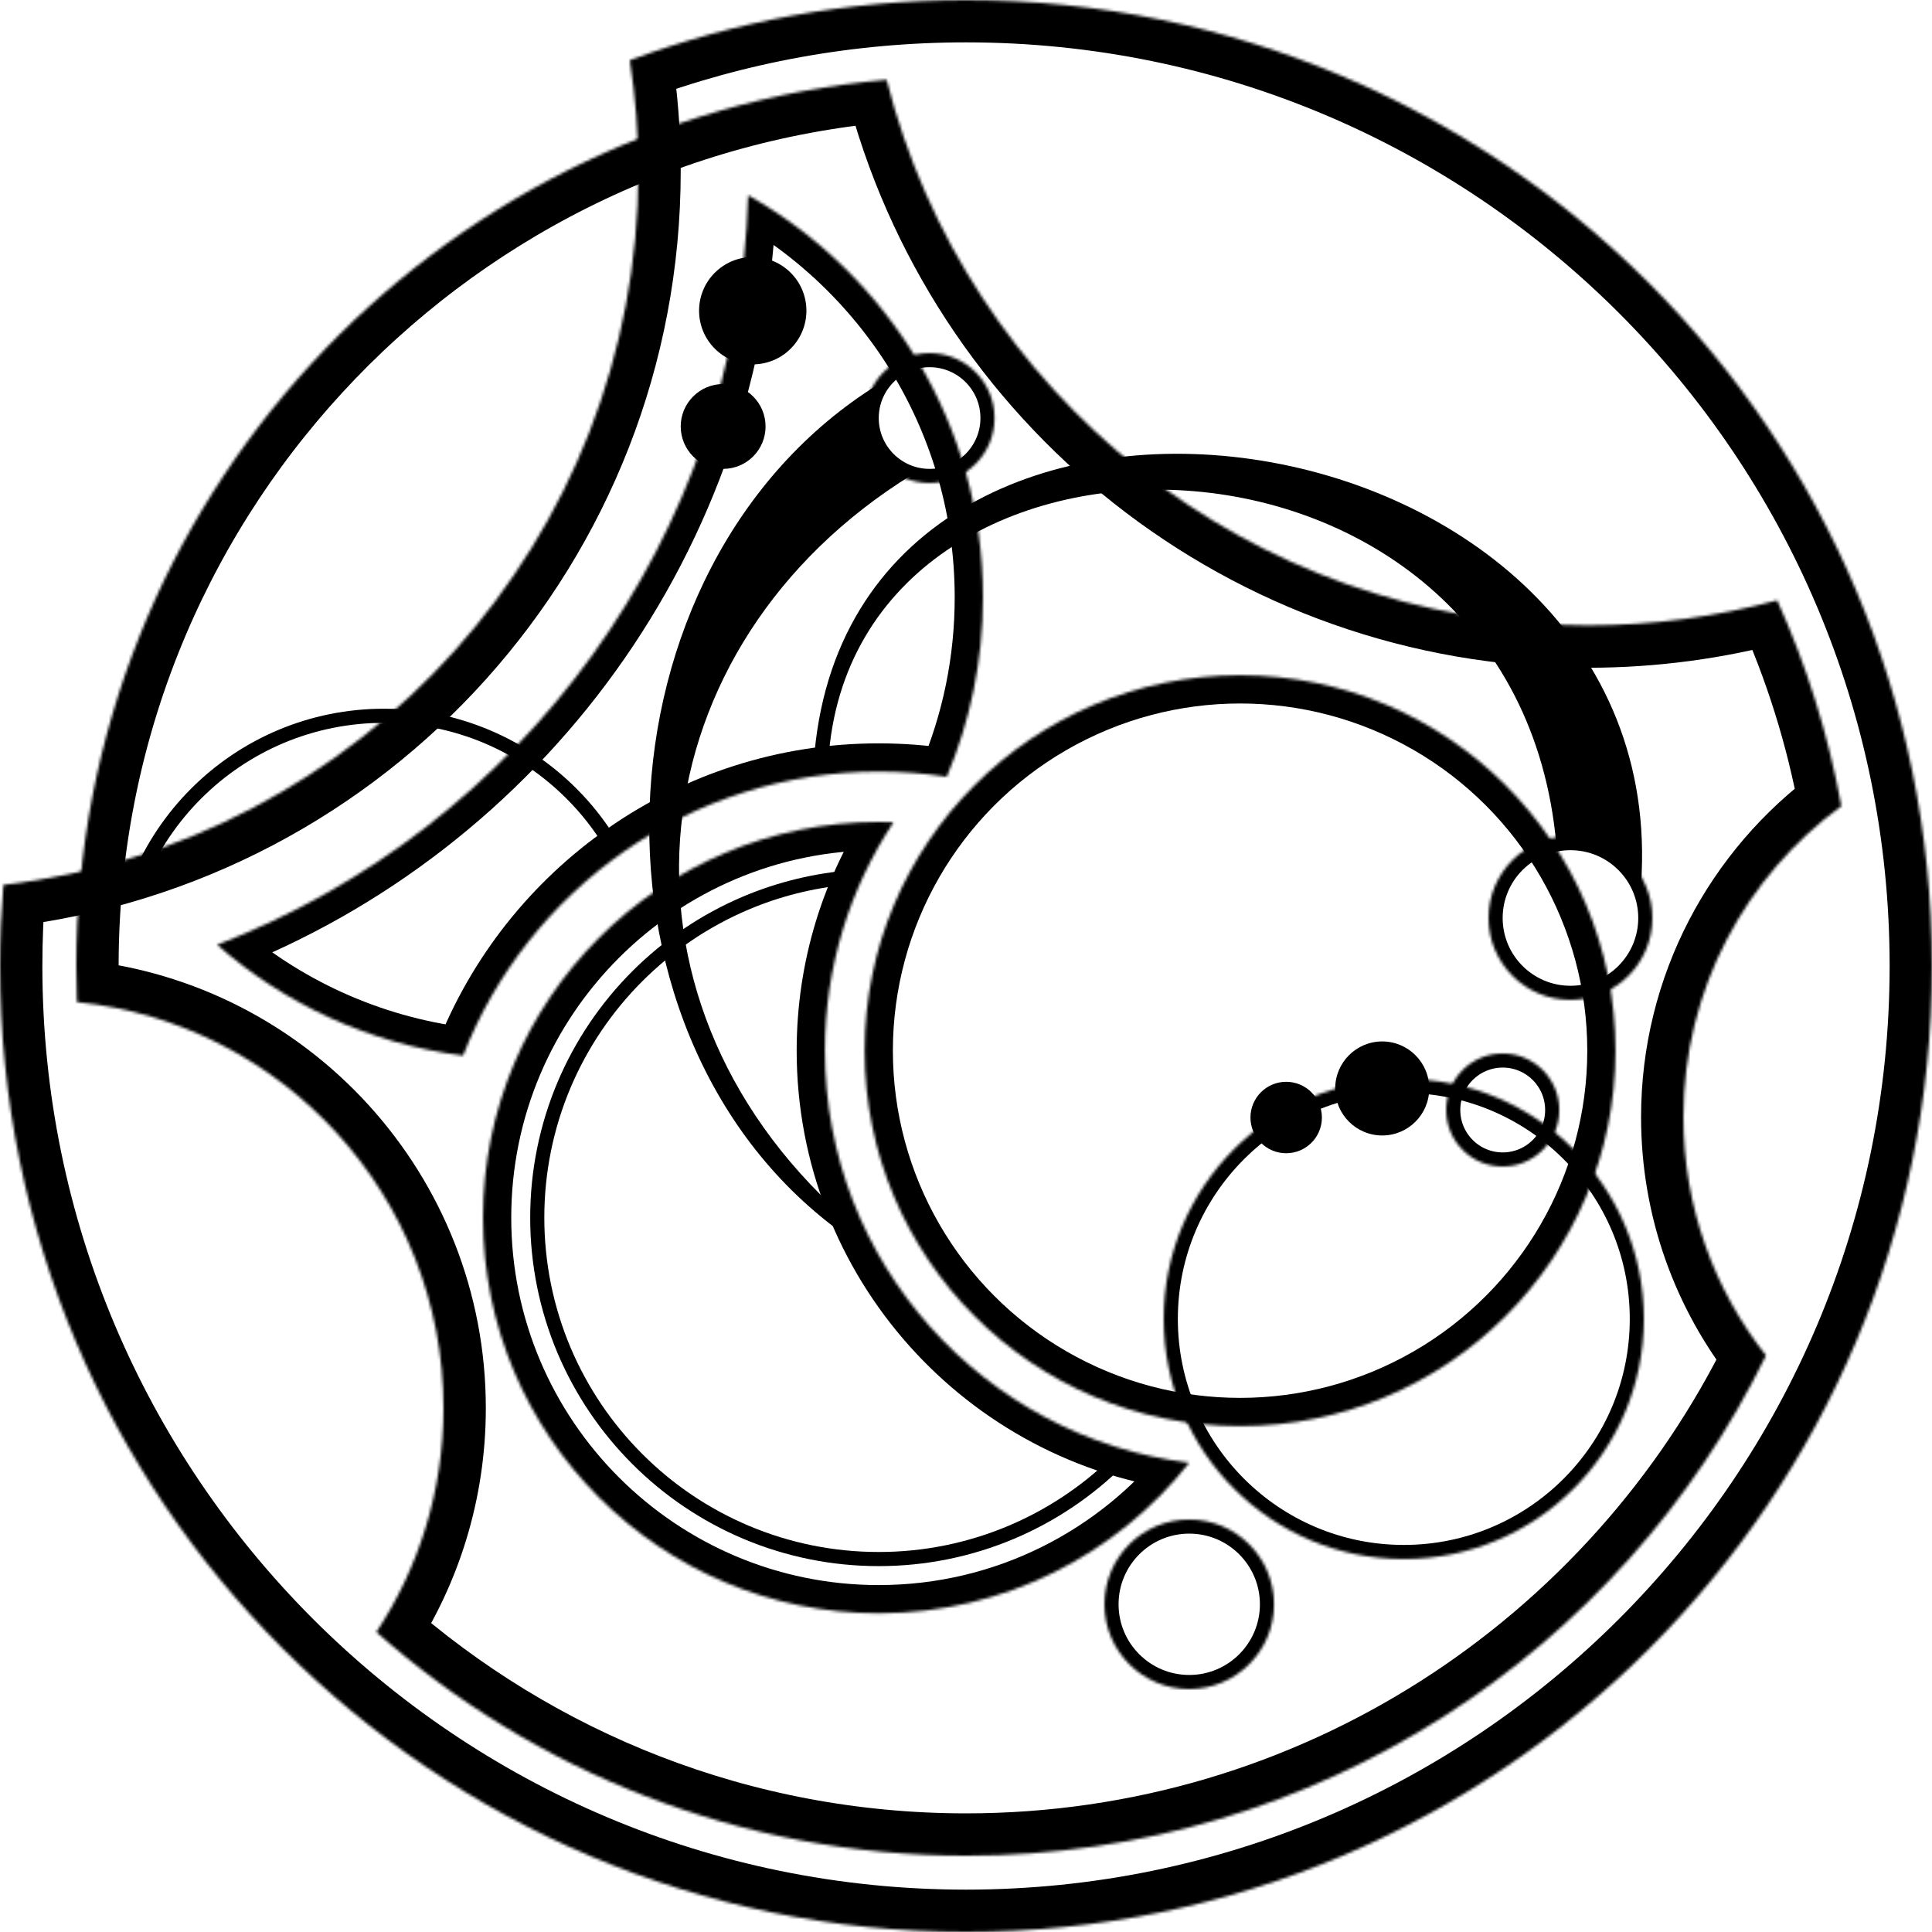 <?xml version="1.0" standalone="no"?><!-- Generator: Gravit.io --><svg xmlns="http://www.w3.org/2000/svg" xmlns:xlink="http://www.w3.org/1999/xlink" style="isolation:isolate" viewBox="0 0 684 684" width="684" height="684"><defs><clipPath id="_clipPath_RcoYNT6fETjajSs8sZzS563TSE5OoXY3"><rect width="684" height="684"/></clipPath></defs><g clip-path="url(#_clipPath_RcoYNT6fETjajSs8sZzS563TSE5OoXY3)"><mask id="_mask_BawTVMW5BaTr0T6VDn94kYlRYy7PZJgP"><circle cx="421.035" cy="567.981" r="30.019" fill="white" stroke="none"/></mask><circle cx="421.035" cy="567.981" r="30.019" fill="none" mask="url(#_mask_BawTVMW5BaTr0T6VDn94kYlRYy7PZJgP)" stroke-width="10" stroke="rgb(0,0,0)" stroke-linejoin="miter" stroke-linecap="square" stroke-miterlimit="3"/><mask id="_mask_pB5hQtBazJLfl3x33LWxq98ffjkRJ5T0"><path d=" M 316.332 291.113 C 314.595 291.032 312.845 291 311.087 291 C 233.771 291 171 353.771 171 431.087 C 171 508.404 233.771 571.175 311.087 571.175 C 355.642 571.175 395.366 550.33 421.035 517.872 C 348.39 508.984 292.051 447.01 292.051 371.981 C 292.051 342.11 300.982 314.308 316.332 291.113 Z " fill-rule="evenodd" fill="white" stroke="none"/></mask><path d=" M 316.332 291.113 C 314.595 291.032 312.845 291 311.087 291 C 233.771 291 171 353.771 171 431.087 C 171 508.404 233.771 571.175 311.087 571.175 C 355.642 571.175 395.366 550.33 421.035 517.872 C 348.39 508.984 292.051 447.01 292.051 371.981 C 292.051 342.11 300.982 314.308 316.332 291.113 Z " fill-rule="evenodd" fill="none" mask="url(#_mask_pB5hQtBazJLfl3x33LWxq98ffjkRJ5T0)" stroke-width="20" stroke="rgb(0,0,0)" stroke-linejoin="miter" stroke-linecap="square" stroke-miterlimit="3"/><mask id="_mask_UdmP241KA3mjCg0oY85GQMuiUG3fIgVI"><circle cx="439.033" cy="371.981" r="132.922" fill="white" stroke="none"/></mask><circle cx="439.033" cy="371.981" r="132.922" fill="none" mask="url(#_mask_UdmP241KA3mjCg0oY85GQMuiUG3fIgVI)" stroke-width="20" stroke="rgb(0,0,0)" stroke-linejoin="miter" stroke-linecap="square" stroke-miterlimit="3"/><mask id="_mask_dDONfy37iNPFg01v54PLbWRBG71vHLiA"><circle cx="497" cy="466.963" r="85" fill="white" stroke="none"/></mask><circle cx="497" cy="466.963" r="85" fill="none" mask="url(#_mask_dDONfy37iNPFg01v54PLbWRBG71vHLiA)" stroke-width="10" stroke="rgb(0,0,0)" stroke-linejoin="miter" stroke-linecap="square" stroke-miterlimit="3"/><mask id="_mask_zHepciVcy2FBE1OORC6m4ku1NhljDdZY"><circle cx="532.019" cy="392.981" r="20.019" fill="white" stroke="none"/></mask><circle cx="532.019" cy="392.981" r="20.019" fill="none" mask="url(#_mask_zHepciVcy2FBE1OORC6m4ku1NhljDdZY)" stroke-width="10" stroke="rgb(0,0,0)" stroke-linejoin="miter" stroke-linecap="square" stroke-miterlimit="3"/><mask id="_mask_V4mgAY1HHXrtUKmNROgsKei0LJ8RwSZC"><circle cx="556" cy="325" r="29" fill="white" stroke="none"/></mask><circle cx="556" cy="325" r="29" fill="none" mask="url(#_mask_V4mgAY1HHXrtUKmNROgsKei0LJ8RwSZC)" stroke-width="10" stroke="rgb(0,0,0)" stroke-linejoin="miter" stroke-linecap="square" stroke-miterlimit="3"/><mask id="_mask_yrsXkshnjtOIEq1OQO6vR5SiffVvwlbs"><circle cx="329.11" cy="148" r="23" fill="white" stroke="none"/></mask><circle cx="329.11" cy="148" r="23" fill="none" mask="url(#_mask_yrsXkshnjtOIEq1OQO6vR5SiffVvwlbs)" stroke-width="10" stroke="rgb(0,0,0)" stroke-linejoin="miter" stroke-linecap="square" stroke-miterlimit="3"/><mask id="_mask_OeNdOFOsnNWk9qbRWQpGdhXDmCRvNl8m"><path d=" M 264.863 69.113 C 314.483 97.195 348 150.464 348 211.5 C 348 234.021 343.437 255.485 335.178 275.012 C 327.324 273.8 319.278 273.175 311.087 273.175 C 244.171 273.175 186.92 314.887 163.946 373.709 C 130.817 369.55 100.759 355.46 76.865 334.502 C 184.341 293.117 261.399 190.266 264.863 69.113 Z " fill-rule="evenodd" fill="white" stroke="none"/></mask><path d=" M 264.863 69.113 C 314.483 97.195 348 150.464 348 211.5 C 348 234.021 343.437 255.485 335.178 275.012 C 327.324 273.8 319.278 273.175 311.087 273.175 C 244.171 273.175 186.92 314.887 163.946 373.709 C 130.817 369.55 100.759 355.46 76.865 334.502 C 184.341 293.117 261.399 190.266 264.863 69.113 Z " fill-rule="evenodd" fill="none" mask="url(#_mask_OeNdOFOsnNWk9qbRWQpGdhXDmCRvNl8m)" stroke-width="20" stroke="rgb(0,0,0)" stroke-linejoin="miter" stroke-linecap="square" stroke-miterlimit="3"/><mask id="_mask_nN7FxcPz1JjCiSgbJmiGroeKCjBYtHSI"><path d=" M 1.2 313.29 C 0.402 322.754 0 332.331 0 342 C 0 530.755 153.245 684 342 684 C 530.755 684 684 530.755 684 342 C 684 153.245 530.755 0 342 0 C 300.15 0 260.046 7.533 222.976 21.329 C 224.971 34.113 226 47.215 226 60.555 C 226 190.96 127.687 298.584 1.2 313.29 Z " fill-rule="evenodd" fill="white" stroke="none"/></mask><path d=" M 1.2 313.29 C 0.402 322.754 0 332.331 0 342 C 0 530.755 153.245 684 342 684 C 530.755 684 684 530.755 684 342 C 684 153.245 530.755 0 342 0 C 300.15 0 260.046 7.533 222.976 21.329 C 224.971 34.113 226 47.215 226 60.555 C 226 190.96 127.687 298.584 1.2 313.29 Z " fill-rule="evenodd" fill="none" mask="url(#_mask_nN7FxcPz1JjCiSgbJmiGroeKCjBYtHSI)" stroke-width="30" stroke="rgb(0,0,0)" stroke-linejoin="miter" stroke-linecap="square" stroke-miterlimit="3"/><path d=" M 293.268 269.315 C 301.875 135.375 536.625 138.375 551 299 C 560.781 295.142 576.135 305.162 581 313 C 593.021 140.524 299.625 98.625 288.069 270.26 L 288.069 270.26 L 293.268 269.315 L 293.268 269.315 Z " fill="rgb(0,0,0)"/><circle cx="489.355" cy="385.355" r="16.645" fill="rgb(0,0,0)"/><circle cx="455.355" cy="395.645" r="12.645" fill="rgb(0,0,0)"/><mask id="_mask_uTkRCVoOdfRS0QvxXtZ5kY7sTfCsOvJ8"><path d=" M 651.905 285.377 C 647.279 259.892 639.572 235.476 629.188 212.524 C 607.804 218.317 585.316 221.411 562.11 221.411 C 442.493 221.411 341.927 139.194 313.899 28.232 C 153.19 42.472 27 177.616 27 342 C 27 346.279 27.086 350.538 27.253 354.776 C 100.091 362.15 157 423.732 157 498.5 C 157 527.791 148.266 555.058 133.248 577.827 C 188.845 627.08 261.956 657 342 657 C 466.408 657 574.068 584.723 625.233 479.899 C 606.93 456.661 596 427.347 596 395.5 C 596 350.304 618.013 310.209 651.905 285.377 Z " fill-rule="evenodd" fill="white" stroke="none"/></mask><path d=" M 651.905 285.377 C 647.279 259.892 639.572 235.476 629.188 212.524 C 607.804 218.317 585.316 221.411 562.11 221.411 C 442.493 221.411 341.927 139.194 313.899 28.232 C 153.19 42.472 27 177.616 27 342 C 27 346.279 27.086 350.538 27.253 354.776 C 100.091 362.15 157 423.732 157 498.5 C 157 527.791 148.266 555.058 133.248 577.827 C 188.845 627.08 261.956 657 342 657 C 466.408 657 574.068 584.723 625.233 479.899 C 606.93 456.661 596 427.347 596 395.5 C 596 350.304 618.013 310.209 651.905 285.377 Z " fill-rule="evenodd" fill="none" mask="url(#_mask_uTkRCVoOdfRS0QvxXtZ5kY7sTfCsOvJ8)" stroke-width="30" stroke="rgb(0,0,0)" stroke-linejoin="miter" stroke-linecap="square" stroke-miterlimit="3"/><path d=" M 299.344 313.311 C 287.552 314.455 275.98 317.39 265.03 322.02 C 250.97 327.98 238.19 336.6 227.4 347.4 C 216.6 358.19 207.98 370.97 202.02 385.03 C 195.86 399.6 192.7 415.27 192.71 431.09 C 192.7 446.91 195.86 462.57 202.02 477.14 C 207.98 491.2 216.6 503.98 227.4 514.77 C 238.19 525.58 250.97 534.2 265.03 540.15 C 279.6 546.31 295.27 549.48 311.09 549.46 C 326.91 549.48 342.57 546.31 357.14 540.15 C 370.408 534.535 382.537 526.542 392.934 516.58 L 398.399 518.22 C 398.37 518.25 398.34 518.28 398.31 518.31 C 387.06 529.57 373.75 538.55 359.09 544.76 C 343.9 551.18 327.58 554.48 311.09 554.46 C 294.6 554.48 278.27 551.18 263.08 544.76 C 248.43 538.55 235.11 529.57 223.86 518.31 C 212.61 507.06 203.62 493.75 197.41 479.09 C 191 463.9 187.7 447.58 187.71 431.09 C 187.7 414.6 191 398.27 197.41 383.08 C 203.62 368.43 212.61 355.11 223.86 343.86 C 235.11 332.61 248.43 323.62 263.08 317.41 C 275.467 312.183 288.613 309.024 301.984 308.032 L 299.344 313.311 L 299.344 313.311 Z " fill="rgb(0,0,0)"/><circle cx="266.5" cy="110" r="19" fill="rgb(0,0,0)"/><circle cx="256.019" cy="150.981" r="15.019" fill="rgb(0,0,0)"/><path d=" M 323 168 C 225.203 228.4 210.667 352 298.651 430.692 L 298.651 430.692 L 301.917 439.185 C 201.253 370.821 207.68 199.994 311.09 136 C 305.135 151.329 309.115 162.005 323 168 Z " fill="rgb(0,0,0)"/><path d=" M 51.618 311.746 C 56.226 300.901 62.876 291.054 71.21 282.73 C 79.55 274.38 89.42 267.72 100.29 263.11 C 111.55 258.36 123.66 255.91 135.88 255.92 C 148.11 255.91 160.21 258.36 171.48 263.11 C 182.34 267.72 192.22 274.38 200.56 282.73 C 205.749 287.913 210.286 293.687 214.066 299.934 L 217.705 296.295 C 213.842 290.109 209.276 284.37 204.09 279.19 C 195.3 270.39 184.88 263.36 173.42 258.51 C 161.54 253.49 148.78 250.91 135.88 250.92 C 122.99 250.91 110.22 253.49 98.34 258.51 C 86.88 263.36 76.47 270.39 67.67 279.19 C 58.87 287.99 51.85 298.4 46.99 309.86 C 46.585 310.818 46.196 311.781 45.828 312.752 L 51.618 311.746 L 51.618 311.746 Z " fill="rgb(0,0,0)"/></g></svg>
